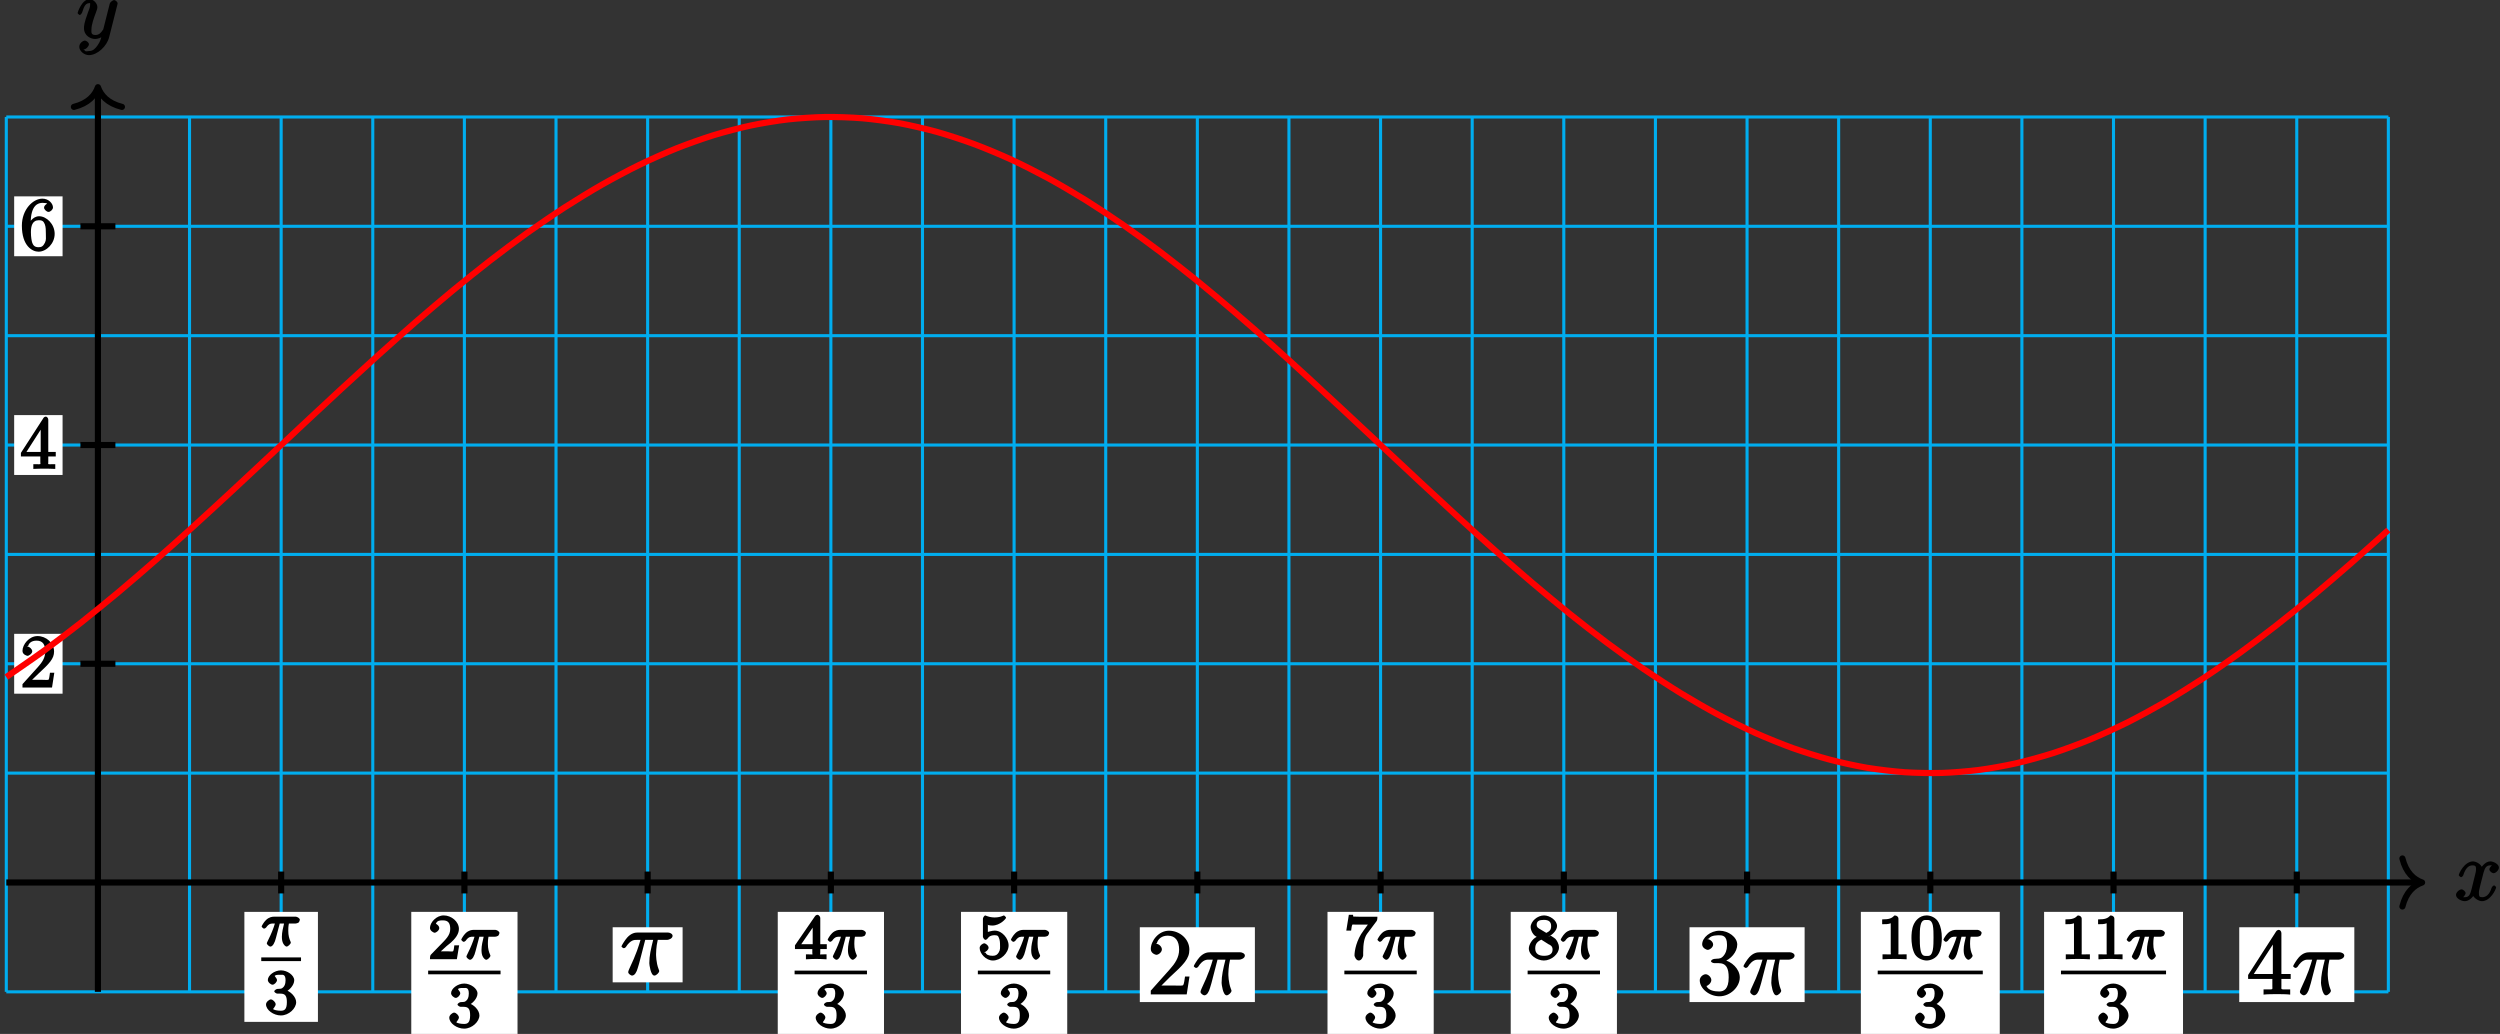 <?xml version="1.0" encoding="UTF-8"?>
<svg xmlns="http://www.w3.org/2000/svg" xmlns:xlink="http://www.w3.org/1999/xlink" width="324pt" height="134pt" viewBox="0 0 324 134" version="1.1">
<rect x="0" y="0" width="324" height="134" fill="#333333" stroke="none"/>
<defs>
<g>
<symbol overflow="visible" id="glyph0-0">
<path style="stroke:none;" d=""/>
</symbol>
<symbol overflow="visible" id="glyph0-1">
<path style="stroke:none;" d="M 5.109 -4.688 C 4.766 -4.625 4.453 -4.219 4.453 -4.016 C 4.453 -3.75 4.828 -3.516 4.984 -3.516 C 5.312 -3.516 5.688 -3.953 5.688 -4.234 C 5.688 -4.688 5.016 -5.047 4.562 -5.047 C 3.906 -5.047 3.375 -4.25 3.266 -4.047 L 3.609 -4.047 C 3.359 -4.859 2.531 -5.047 2.344 -5.047 C 1.234 -5.047 0.484 -3.484 0.484 -3.25 C 0.484 -3.203 0.703 -3 0.781 -3 C 0.859 -3 1 -3.109 1.062 -3.234 C 1.438 -4.453 1.984 -4.531 2.297 -4.531 C 2.781 -4.531 2.719 -4.234 2.719 -3.969 C 2.719 -3.734 2.641 -3.484 2.516 -2.969 L 2.156 -1.5 C 1.984 -0.844 1.859 -0.406 1.281 -0.406 C 1.234 -0.406 1.078 -0.359 0.844 -0.5 L 0.734 -0.25 C 1.125 -0.328 1.375 -0.797 1.375 -0.922 C 1.375 -1.141 1.047 -1.422 0.844 -1.422 C 0.578 -1.422 0.125 -1.047 0.125 -0.703 C 0.125 -0.25 0.812 0.109 1.266 0.109 C 1.781 0.109 2.266 -0.344 2.5 -0.781 L 2.203 -0.891 C 2.375 -0.266 3.094 0.109 3.484 0.109 C 4.594 0.109 5.328 -1.453 5.328 -1.688 C 5.328 -1.75 5.125 -1.938 5.062 -1.938 C 4.969 -1.938 4.781 -1.734 4.75 -1.641 C 4.453 -0.703 4 -0.406 3.516 -0.406 C 3.141 -0.406 3.094 -0.531 3.094 -0.984 C 3.094 -1.219 3.141 -1.391 3.312 -2.094 L 3.688 -3.562 C 3.859 -4.203 4.062 -4.531 4.547 -4.531 C 4.578 -4.531 4.75 -4.578 4.969 -4.438 Z M 5.109 -4.688 "/>
</symbol>
<symbol overflow="visible" id="glyph0-2">
<path style="stroke:none;" d="M 2.703 0.953 C 2.406 1.359 2.125 1.672 1.594 1.672 C 1.469 1.672 1.109 1.812 1.016 1.547 C 0.812 1.469 0.875 1.469 0.891 1.469 C 1.219 1.469 1.594 1.047 1.594 0.797 C 1.594 0.547 1.234 0.312 1.062 0.312 C 0.891 0.312 0.344 0.594 0.344 1.125 C 0.344 1.672 0.984 2.203 1.594 2.203 C 2.672 2.203 3.922 1.062 4.219 -0.141 L 5.281 -4.344 C 5.281 -4.391 5.312 -4.453 5.312 -4.516 C 5.312 -4.688 5.016 -4.938 4.859 -4.938 C 4.766 -4.938 4.359 -4.75 4.281 -4.422 L 3.484 -1.266 C 3.422 -1.062 3.469 -1.156 3.375 -1.031 C 3.172 -0.734 2.938 -0.406 2.422 -0.406 C 1.812 -0.406 1.922 -0.844 1.922 -1.141 C 1.922 -1.75 2.219 -2.578 2.516 -3.359 C 2.625 -3.672 2.688 -3.828 2.688 -4.031 C 2.688 -4.484 2.203 -5.047 1.672 -5.047 C 0.688 -5.047 0.125 -3.344 0.125 -3.25 C 0.125 -3.203 0.328 -3 0.406 -3 C 0.5 -3 0.672 -3.203 0.719 -3.344 C 0.984 -4.25 1.234 -4.531 1.641 -4.531 C 1.75 -4.531 1.75 -4.688 1.75 -4.328 C 1.75 -4.047 1.641 -3.734 1.469 -3.328 C 0.953 -1.922 0.953 -1.562 0.953 -1.297 C 0.953 -0.281 1.859 0.109 2.391 0.109 C 2.703 0.109 3.203 -0.031 3.469 -0.312 L 3.297 -0.484 C 3.141 0.109 3.078 0.422 2.703 0.953 Z M 2.703 0.953 "/>
</symbol>
<symbol overflow="visible" id="glyph1-0">
<path style="stroke:none;" d=""/>
</symbol>
<symbol overflow="visible" id="glyph1-1">
<path style="stroke:none;" d="M 4.203 -1.922 L 3.844 -1.922 C 3.781 -1.594 3.766 -1.188 3.672 -1.031 C 3.609 -0.953 3.188 -1 2.891 -1 L 1.125 -1 L 1.25 -0.734 C 1.5 -0.953 2.078 -1.562 2.328 -1.781 C 3.781 -3.125 4.375 -3.734 4.375 -4.672 C 4.375 -5.781 3.344 -6.672 2.234 -6.672 C 1.125 -6.672 0.281 -5.562 0.281 -4.75 C 0.281 -4.25 0.891 -4.109 0.922 -4.109 C 1.125 -4.109 1.547 -4.406 1.547 -4.703 C 1.547 -4.969 1.188 -5.312 0.922 -5.312 C 0.828 -5.312 0.812 -5.312 1.016 -5.391 C 1.141 -5.797 1.484 -6.078 2.109 -6.078 C 2.922 -6.078 3.234 -5.562 3.234 -4.672 C 3.234 -3.859 2.828 -3.266 2.281 -2.656 L 0.281 -0.438 L 0.281 0 L 4.109 0 L 4.406 -1.922 Z M 4.203 -1.922 "/>
</symbol>
<symbol overflow="visible" id="glyph1-2">
<path style="stroke:none;" d="M 3.625 -6.375 C 3.625 -6.562 3.453 -6.766 3.312 -6.766 C 3.234 -6.766 3.094 -6.719 3.016 -6.609 L 0.078 -2.062 L 0.078 -1.594 L 2.594 -1.594 L 2.594 -0.875 C 2.594 -0.531 2.75 -0.594 2.062 -0.594 L 1.688 -0.594 L 1.688 0.016 C 2.078 -0.016 2.844 -0.016 3.109 -0.016 C 3.375 -0.016 4.141 -0.016 4.531 0.016 L 4.531 -0.594 L 4.172 -0.594 C 3.484 -0.594 3.625 -0.531 3.625 -0.875 L 3.625 -1.594 L 4.594 -1.594 L 4.594 -2.188 L 3.625 -2.188 Z M 2.641 -5.625 L 2.641 -2.188 L 0.797 -2.188 L 2.938 -5.531 Z M 2.641 -5.625 "/>
</symbol>
<symbol overflow="visible" id="glyph1-3">
<path style="stroke:none;" d="M 1.344 -3.484 C 1.344 -5.906 2.359 -6.125 2.875 -6.125 C 3.219 -6.125 3.438 -6.078 3.438 -6.047 C 3.625 -6.047 3.078 -5.891 3.078 -5.5 C 3.078 -5.281 3.406 -4.953 3.656 -4.953 C 3.891 -4.953 4.234 -5.25 4.234 -5.531 C 4.234 -6.031 3.688 -6.672 2.859 -6.672 C 1.656 -6.672 0.203 -5.281 0.203 -3.172 C 0.203 -0.547 1.547 0.203 2.359 0.203 C 3.391 0.203 4.453 -0.859 4.453 -2.109 C 4.453 -3.375 3.391 -4.391 2.438 -4.391 C 1.594 -4.391 1.094 -3.484 1 -3.219 L 1.344 -3.219 Z M 2.359 -0.375 C 1.75 -0.375 1.641 -0.75 1.547 -0.953 C 1.469 -1.188 1.375 -1.656 1.375 -2.328 C 1.375 -3.094 1.547 -3.875 2.406 -3.875 C 2.922 -3.875 3.016 -3.688 3.172 -3.359 C 3.312 -3 3.312 -2.531 3.312 -2.109 C 3.312 -1.625 3.375 -1.312 3.188 -0.953 C 2.953 -0.484 2.734 -0.375 2.359 -0.375 Z M 2.359 -0.375 "/>
</symbol>
<symbol overflow="visible" id="glyph2-0">
<path style="stroke:none;" d=""/>
</symbol>
<symbol overflow="visible" id="glyph2-1">
<path style="stroke:none;" d="M 2.266 -2.906 L 2.953 -2.906 C 2.828 -2.359 2.672 -1.781 2.672 -1.188 C 2.672 -1.125 2.672 -0.781 2.766 -0.5 C 2.875 -0.172 3.141 0.078 3.281 0.078 C 3.453 0.078 3.828 -0.25 3.828 -0.453 C 3.828 -0.5 3.812 -0.516 3.781 -0.594 C 3.625 -0.953 3.5 -1.344 3.5 -1.984 C 3.5 -2.172 3.5 -2.516 3.578 -2.906 L 4.406 -2.906 C 4.531 -2.906 4.734 -2.969 4.828 -3.031 C 4.922 -3.109 5 -3.344 5 -3.391 C 5 -3.625 4.609 -3.797 4.484 -3.797 L 1.609 -3.797 C 1.438 -3.797 1 -3.75 0.609 -3.359 C 0.312 -3.078 0.047 -2.578 0.047 -2.531 C 0.047 -2.453 0.281 -2.25 0.344 -2.25 C 0.438 -2.25 0.578 -2.328 0.625 -2.391 C 1.016 -2.969 1.359 -2.906 1.531 -2.906 L 1.766 -2.906 C 1.578 -2.25 1.219 -1.406 1 -0.984 C 0.812 -0.578 0.719 -0.422 0.719 -0.344 C 0.719 -0.188 1.047 0.078 1.172 0.078 C 1.484 0.078 1.75 -0.406 1.906 -1.062 L 2.391 -2.906 Z M 2.266 -2.906 "/>
</symbol>
<symbol overflow="visible" id="glyph3-0">
<path style="stroke:none;" d=""/>
</symbol>
<symbol overflow="visible" id="glyph3-1">
<path style="stroke:none;" d="M 2.016 -2.656 C 2.641 -2.656 2.859 -2.375 2.859 -1.547 C 2.859 -0.547 2.484 -0.438 2.062 -0.438 C 1.625 -0.438 1.141 -0.547 1.078 -0.656 C 1.031 -0.656 1.406 -1.016 1.406 -1.281 C 1.406 -1.531 1.047 -1.906 0.781 -1.906 C 0.578 -1.906 0.156 -1.578 0.156 -1.266 C 0.156 -0.516 1.156 0.172 2.078 0.172 C 3.125 0.172 4.062 -0.75 4.062 -1.547 C 4.062 -2.203 3.344 -3 2.531 -3.172 L 2.531 -2.812 C 3.156 -3.031 3.812 -3.75 3.812 -4.391 C 3.812 -5.031 2.922 -5.672 2.094 -5.672 C 1.234 -5.672 0.391 -5.016 0.391 -4.422 C 0.391 -4.125 0.781 -3.812 1 -3.812 C 1.25 -3.812 1.578 -4.172 1.578 -4.406 C 1.578 -4.688 1.141 -4.984 1.328 -4.984 C 1.438 -5.125 1.922 -5.094 2.062 -5.094 C 2.266 -5.094 2.688 -5.219 2.688 -4.391 C 2.688 -3.828 2.516 -3.625 2.406 -3.5 C 2.156 -3.25 2.109 -3.297 1.625 -3.266 C 1.469 -3.25 1.219 -3.062 1.219 -2.953 C 1.219 -2.844 1.484 -2.656 1.625 -2.656 Z M 2.016 -2.656 "/>
</symbol>
<symbol overflow="visible" id="glyph3-2">
<path style="stroke:none;" d="M 2.375 -1.688 C 2.5 -1.797 2.844 -2.062 2.969 -2.172 C 3.453 -2.625 3.984 -3.203 3.984 -3.922 C 3.984 -4.875 3 -5.672 2.016 -5.672 C 1.047 -5.672 0.234 -4.75 0.234 -4.047 C 0.234 -3.656 0.734 -3.422 0.844 -3.422 C 1.016 -3.422 1.438 -3.719 1.438 -4.031 C 1.438 -4.438 0.859 -4.625 1.016 -4.625 C 1.172 -5.016 1.531 -5.031 1.922 -5.031 C 2.656 -5.031 2.859 -4.594 2.859 -3.922 C 2.859 -3.094 2.328 -2.609 1.391 -1.656 L 0.375 -0.609 C 0.281 -0.531 0.234 -0.375 0.234 0 L 3.719 0 L 4.016 -1.797 L 3.391 -1.797 C 3.344 -1.453 3.328 -1.172 3.234 -1.031 C 3.188 -0.969 2.719 -1.016 2.594 -1.016 L 1.172 -1.016 L 1.297 -0.703 Z M 2.375 -1.688 "/>
</symbol>
<symbol overflow="visible" id="glyph3-3">
<path style="stroke:none;" d="M 3.328 -5.344 C 3.328 -5.5 3.141 -5.75 2.969 -5.75 C 2.875 -5.75 2.719 -5.688 2.641 -5.562 L 0.047 -1.797 L 0.047 -1.312 L 2.297 -1.312 L 2.297 -0.828 C 2.297 -0.531 2.469 -0.625 1.844 -0.625 L 1.469 -0.625 L 1.469 0.016 C 2.344 -0.031 2.359 -0.031 2.812 -0.031 C 3.266 -0.031 3.281 -0.031 4.141 0.016 L 4.141 -0.625 L 3.781 -0.625 C 3.156 -0.625 3.328 -0.531 3.328 -0.828 L 3.328 -1.312 L 4.172 -1.312 L 4.172 -1.938 L 3.328 -1.938 Z M 2.344 -4.688 L 2.344 -1.938 L 0.859 -1.938 L 2.672 -4.562 Z M 2.344 -4.688 "/>
</symbol>
<symbol overflow="visible" id="glyph3-4">
<path style="stroke:none;" d="M 1.109 -4.484 C 1.219 -4.453 1.531 -4.359 1.875 -4.359 C 2.875 -4.359 3.656 -5.25 3.656 -5.375 C 3.656 -5.453 3.422 -5.672 3.375 -5.672 C 3.359 -5.672 3.219 -5.609 3.172 -5.594 C 2.969 -5.5 2.594 -5.406 2.172 -5.406 C 1.703 -5.406 1.312 -5.531 1.125 -5.609 C 1.109 -5.609 0.969 -5.672 0.953 -5.672 C 0.859 -5.672 0.656 -5.391 0.656 -5.25 L 0.656 -2.922 C 0.656 -2.766 0.859 -2.5 0.984 -2.5 C 1.047 -2.5 1.188 -2.578 1.234 -2.641 C 1.328 -2.766 1.5 -3.109 2.188 -3.109 C 2.625 -3.109 2.656 -2.938 2.719 -2.781 C 2.859 -2.5 2.875 -2.125 2.875 -1.812 C 2.875 -1.516 2.922 -1.219 2.703 -0.875 C 2.547 -0.625 2.359 -0.438 1.938 -0.438 C 1.422 -0.438 1.094 -0.578 1.016 -0.828 C 0.75 -0.906 0.812 -0.906 0.812 -0.906 C 1.031 -0.906 1.391 -1.234 1.391 -1.484 C 1.391 -1.781 0.984 -2.062 0.828 -2.062 C 0.672 -2.062 0.234 -1.797 0.234 -1.453 C 0.234 -0.734 1.047 0.172 1.953 0.172 C 2.953 0.172 3.984 -0.781 3.984 -1.781 C 3.984 -2.703 3.125 -3.703 2.188 -3.703 C 1.797 -3.703 1.281 -3.516 1.297 -3.531 L 1.297 -4.422 Z M 1.109 -4.484 "/>
</symbol>
<symbol overflow="visible" id="glyph3-5">
<path style="stroke:none;" d="M 4.156 -4.906 C 4.234 -5 4.281 -5.141 4.281 -5.5 L 2.078 -5.5 C 1.875 -5.5 1.641 -5.5 1.438 -5.516 C 1.016 -5.547 1.188 -5.438 1.125 -5.75 L 0.578 -5.75 L 0.25 -3.703 L 0.875 -3.703 C 0.922 -4.016 0.953 -4.438 1.078 -4.5 C 1.016 -4.484 1.625 -4.484 1.734 -4.484 L 3.047 -4.484 L 2.469 -3.688 C 1.562 -2.484 1.312 -1.094 1.312 -0.469 C 1.312 -0.375 1.5 0.172 1.875 0.172 C 2.25 0.172 2.438 -0.375 2.438 -0.469 L 2.438 -0.859 C 2.438 -2 2.578 -2.812 2.969 -3.328 Z M 4.156 -4.906 "/>
</symbol>
<symbol overflow="visible" id="glyph3-6">
<path style="stroke:none;" d="M 2.641 -2.875 C 3.094 -3.094 3.812 -3.672 3.812 -4.297 C 3.812 -5.047 2.859 -5.672 2.125 -5.672 C 1.281 -5.672 0.391 -4.906 0.391 -4.156 C 0.391 -3.859 0.562 -3.453 0.75 -3.234 C 0.891 -3.062 0.922 -3.047 1.172 -2.891 C 0.562 -2.609 0.156 -1.844 0.156 -1.391 C 0.156 -0.516 1.234 0.172 2.109 0.172 C 3.078 0.172 4.062 -0.672 4.062 -1.516 C 4.062 -2.031 3.734 -2.484 3.609 -2.625 C 3.469 -2.75 3.453 -2.75 3 -3.047 Z M 1.531 -3.938 C 1.312 -4.078 1.172 -4.172 1.172 -4.453 C 1.172 -4.953 1.531 -5.094 2.109 -5.094 C 2.719 -5.094 3.047 -4.859 3.047 -4.297 C 3.047 -3.828 2.875 -3.625 2.422 -3.406 Z M 1.672 -2.594 C 1.703 -2.578 2.609 -2.016 2.734 -1.922 C 2.875 -1.859 3.234 -1.734 3.234 -1.25 C 3.234 -0.641 2.766 -0.438 2.125 -0.438 C 1.406 -0.438 0.984 -0.734 0.984 -1.391 C 0.984 -1.984 1.25 -2.281 1.781 -2.531 Z M 1.672 -2.594 "/>
</symbol>
<symbol overflow="visible" id="glyph3-7">
<path style="stroke:none;" d="M 2.688 -5.266 C 2.688 -5.469 2.484 -5.672 2.188 -5.672 C 1.812 -5.297 1.516 -5.156 0.578 -5.156 L 0.578 -4.531 C 0.984 -4.531 1.406 -4.531 1.688 -4.656 L 1.688 -0.844 C 1.688 -0.547 1.844 -0.625 1.094 -0.625 L 0.625 -0.625 L 0.625 0.016 C 1.141 -0.031 1.828 -0.031 2.188 -0.031 C 2.547 -0.031 3.234 -0.031 3.75 0.016 L 3.75 -0.625 L 3.281 -0.625 C 2.531 -0.625 2.688 -0.547 2.688 -0.844 Z M 2.688 -5.266 "/>
</symbol>
<symbol overflow="visible" id="glyph3-8">
<path style="stroke:none;" d="M 4.078 -2.719 C 4.078 -3.578 3.938 -4.219 3.672 -4.734 C 3.328 -5.438 2.547 -5.672 2.109 -5.672 C 1.109 -5.672 0.609 -4.859 0.5 -4.641 L 0.438 -4.516 C 0.156 -3.922 0.141 -3.141 0.141 -2.719 C 0.141 -2.203 0.219 -1.266 0.594 -0.625 C 0.969 -0.047 1.688 0.172 2.109 0.172 C 2.5 0.172 3.312 -0.016 3.703 -0.797 C 4 -1.375 4.078 -2.203 4.078 -2.719 Z M 2.109 -0.422 C 1.844 -0.422 1.469 -0.359 1.312 -1.203 C 1.219 -1.656 1.219 -2.406 1.219 -2.828 C 1.219 -3.375 1.219 -3.922 1.312 -4.359 C 1.469 -5.172 1.906 -5.078 2.109 -5.078 C 2.375 -5.078 2.734 -5.125 2.906 -4.406 C 3 -3.953 3 -3.359 3 -2.828 C 3 -2.344 3 -1.641 2.906 -1.188 C 2.734 -0.344 2.375 -0.422 2.109 -0.422 Z M 2.109 -0.422 "/>
</symbol>
<symbol overflow="visible" id="glyph4-0">
<path style="stroke:none;" d=""/>
</symbol>
<symbol overflow="visible" id="glyph4-1">
<path style="stroke:none;" d="M 3.094 -4.5 L 4.25 -4.5 C 3.953 -3.312 3.75 -2.438 3.75 -1.484 C 3.75 -1.312 3.922 0.125 4.406 0.125 C 4.656 0.125 5.031 -0.25 5.031 -0.453 C 5.031 -0.516 5.031 -0.531 4.953 -0.719 C 4.625 -1.547 4.625 -2.562 4.625 -2.656 C 4.625 -2.719 4.625 -3.578 4.844 -4.5 L 6.062 -4.5 C 6.219 -4.5 6.766 -4.656 6.766 -5.031 C 6.766 -5.297 6.391 -5.453 6.172 -5.453 L 2.234 -5.453 C 1.953 -5.453 1.438 -5.406 0.891 -4.812 C 0.578 -4.469 0.141 -3.734 0.141 -3.656 C 0.141 -3.578 0.375 -3.422 0.438 -3.422 C 0.531 -3.422 0.641 -3.484 0.703 -3.562 C 1.328 -4.547 1.844 -4.5 2.141 -4.5 L 2.609 -4.5 C 2.391 -3.75 2.094 -2.719 1.141 -0.719 C 1.062 -0.531 1.016 -0.406 1.016 -0.328 C 1.016 -0.078 1.406 0.125 1.5 0.125 C 1.859 0.125 2.109 -0.328 2.25 -0.844 C 2.438 -1.453 2.438 -1.469 2.562 -1.953 L 3.219 -4.5 Z M 3.094 -4.5 "/>
</symbol>
<symbol overflow="visible" id="glyph5-0">
<path style="stroke:none;" d=""/>
</symbol>
<symbol overflow="visible" id="glyph5-1">
<path style="stroke:none;" d="M 5.266 -2.312 L 4.859 -2.312 C 4.797 -1.953 4.75 -1.406 4.625 -1.203 C 4.547 -1.094 3.984 -1.141 3.625 -1.141 L 1.406 -1.141 L 1.516 -0.891 C 1.844 -1.156 2.562 -1.922 2.875 -2.219 C 4.703 -3.891 5.422 -4.609 5.422 -5.797 C 5.422 -7.172 4.172 -8.25 2.781 -8.25 C 1.406 -8.25 0.422 -6.906 0.422 -5.875 C 0.422 -5.266 1.109 -5.125 1.141 -5.125 C 1.406 -5.125 1.859 -5.453 1.859 -5.828 C 1.859 -6.172 1.484 -6.547 1.141 -6.547 C 1.047 -6.547 1.016 -6.547 1.203 -6.609 C 1.359 -7.203 1.859 -7.609 2.625 -7.609 C 3.641 -7.609 4.094 -6.891 4.094 -5.797 C 4.094 -4.781 3.562 -4 2.875 -3.234 L 0.422 -0.484 L 0.422 0 L 5.078 0 L 5.438 -2.312 Z M 5.266 -2.312 "/>
</symbol>
<symbol overflow="visible" id="glyph5-2">
<path style="stroke:none;" d="M 2.203 -4.594 C 2 -4.578 1.781 -4.406 1.781 -4.297 C 1.781 -4.188 2.016 -4.047 2.219 -4.047 L 2.766 -4.047 C 3.797 -4.047 4.078 -3.344 4.078 -2.203 C 4.078 -0.641 3.438 -0.375 2.844 -0.375 C 2.266 -0.375 1.453 -0.484 1.188 -1.094 C 1.328 -1.078 1.828 -1.438 1.828 -1.859 C 1.828 -2.219 1.422 -2.609 1.094 -2.609 C 0.797 -2.609 0.328 -2.281 0.328 -1.828 C 0.328 -0.766 1.547 0.25 2.875 0.25 C 4.297 0.25 5.516 -0.984 5.516 -2.188 C 5.516 -3.281 4.469 -4.297 3.328 -4.5 L 3.328 -4.203 C 4.359 -4.5 5.188 -5.516 5.188 -6.453 C 5.188 -7.406 4.047 -8.25 2.891 -8.25 C 1.703 -8.25 0.641 -7.359 0.641 -6.484 C 0.641 -6.016 1.188 -5.766 1.359 -5.766 C 1.609 -5.766 2.062 -6.094 2.062 -6.453 C 2.062 -6.844 1.609 -7.156 1.344 -7.156 C 1.281 -7.156 1.25 -7.156 1.531 -7.25 C 1.781 -7.703 2.797 -7.656 2.859 -7.656 C 3.25 -7.656 3.859 -7.625 3.859 -6.453 C 3.859 -6.234 3.875 -5.672 3.531 -5.156 C 3.172 -4.625 2.875 -4.641 2.562 -4.625 Z M 2.203 -4.594 "/>
</symbol>
<symbol overflow="visible" id="glyph5-3">
<path style="stroke:none;" d="M 4.469 -7.922 C 4.469 -8.156 4.312 -8.359 4.141 -8.359 C 4.047 -8.359 3.891 -8.312 3.797 -8.172 L 0.156 -2.516 L 0.156 -2 L 3.297 -2 L 3.297 -1.047 C 3.297 -0.609 3.438 -0.641 2.562 -0.641 L 2.156 -0.641 L 2.156 0.031 C 2.609 -0.031 3.547 -0.031 3.891 -0.031 C 4.219 -0.031 5.172 -0.031 5.609 0.031 L 5.609 -0.641 L 5.219 -0.641 C 4.344 -0.641 4.469 -0.609 4.469 -1.047 L 4.469 -2 L 5.672 -2 L 5.672 -2.641 L 4.469 -2.641 Z M 3.359 -7 L 3.359 -2.641 L 0.891 -2.641 L 3.641 -6.891 Z M 3.359 -7 "/>
</symbol>
</g>
</defs>
<g id="surface1">
<path style="fill:none;stroke-width:0.399;stroke-linecap:butt;stroke-linejoin:miter;stroke:rgb(0%,67.839%,93.729%);stroke-opacity:1;stroke-miterlimit:10;" d="M -11.874 -14.173 L 296.849 -14.173 M -11.874 -0.001 L 296.849 -0.001 M -11.874 14.175 L 296.849 14.175 M -11.874 28.347 L 296.849 28.347 M -11.874 42.518 L 296.849 42.518 M -11.874 56.694 L 296.849 56.694 M -11.874 70.866 L 296.849 70.866 M -11.874 85.042 L 296.849 85.042 M -11.874 99.21 L 296.849 99.21 M -11.874 -14.173 L -11.874 99.214 M 0.001 -14.173 L 0.001 99.214 M 11.873 -14.173 L 11.873 99.214 M 23.747 -14.173 L 23.747 99.214 M 35.623 -14.173 L 35.623 99.214 M 47.494 -14.173 L 47.494 99.214 M 59.369 -14.173 L 59.369 99.214 M 71.244 -14.173 L 71.244 99.214 M 83.115 -14.173 L 83.115 99.214 M 94.99 -14.173 L 94.99 99.214 M 106.865 -14.173 L 106.865 99.214 M 118.736 -14.173 L 118.736 99.214 M 130.611 -14.173 L 130.611 99.214 M 142.486 -14.173 L 142.486 99.214 M 154.357 -14.173 L 154.357 99.214 M 166.232 -14.173 L 166.232 99.214 M 178.107 -14.173 L 178.107 99.214 M 189.978 -14.173 L 189.978 99.214 M 201.853 -14.173 L 201.853 99.214 M 213.728 -14.173 L 213.728 99.214 M 225.599 -14.173 L 225.599 99.214 M 237.474 -14.173 L 237.474 99.214 M 249.349 -14.173 L 249.349 99.214 M 261.22 -14.173 L 261.22 99.214 M 273.095 -14.173 L 273.095 99.214 M 284.97 -14.173 L 284.97 99.214 M 296.841 -14.173 L 296.841 99.214 " transform="matrix(1,0,0,-1,12.69,114.37)"/>
<path style="fill:none;stroke-width:0.797;stroke-linecap:butt;stroke-linejoin:miter;stroke:rgb(0%,0%,0%);stroke-opacity:1;stroke-miterlimit:10;" d="M -11.874 -0.001 L 300.814 -0.001 " transform="matrix(1,0,0,-1,12.69,114.37)"/>
<path style="fill:none;stroke-width:0.797;stroke-linecap:round;stroke-linejoin:round;stroke:rgb(0%,0%,0%);stroke-opacity:1;stroke-miterlimit:10;" d="M -2.551 3.112 C -2.086 1.245 -1.047 0.362 -0 -0.001 C -1.047 -0.364 -2.086 -1.243 -2.551 -3.11 " transform="matrix(1,0,0,-1,313.903,114.37)"/>
<g style="fill:rgb(0%,0%,0%);fill-opacity:1;">
  <use xlink:href="#glyph0-1" x="318.171" y="116.683"/>
</g>
<path style="fill:none;stroke-width:0.797;stroke-linecap:butt;stroke-linejoin:miter;stroke:rgb(0%,0%,0%);stroke-opacity:1;stroke-miterlimit:10;" d="M 0.001 -14.173 L 0.001 102.671 " transform="matrix(1,0,0,-1,12.69,114.37)"/>
<path style="fill:none;stroke-width:0.797;stroke-linecap:round;stroke-linejoin:round;stroke:rgb(0%,0%,0%);stroke-opacity:1;stroke-miterlimit:10;" d="M -2.549 3.112 C -2.084 1.245 -1.045 0.362 0.002 -0.001 C -1.045 -0.365 -2.084 -1.244 -2.549 -3.111 " transform="matrix(0,-1,-1,0,12.69,11.303)"/>
<g style="fill:rgb(0%,0%,0%);fill-opacity:1;">
  <use xlink:href="#glyph0-2" x="9.931" y="4.943"/>
</g>
<path style="fill:none;stroke-width:0.797;stroke-linecap:butt;stroke-linejoin:miter;stroke:rgb(0%,0%,0%);stroke-opacity:1;stroke-miterlimit:10;" d="M 2.267 28.347 L -2.268 28.347 " transform="matrix(1,0,0,-1,12.69,114.37)"/>
<path style=" stroke:none;fill-rule:nonzero;fill:rgb(100%,100%,100%);fill-opacity:1;" d="M 8.109 82.145 L 1.836 82.145 L 1.836 89.902 L 8.109 89.902 Z M 8.109 82.145 "/>
<g style="fill:rgb(0%,0%,0%);fill-opacity:1;">
  <use xlink:href="#glyph1-1" x="2.632" y="89.106"/>
</g>
<path style="fill:none;stroke-width:0.797;stroke-linecap:butt;stroke-linejoin:miter;stroke:rgb(0%,0%,0%);stroke-opacity:1;stroke-miterlimit:10;" d="M 2.267 56.694 L -2.268 56.694 " transform="matrix(1,0,0,-1,12.69,114.37)"/>
<path style=" stroke:none;fill-rule:nonzero;fill:rgb(100%,100%,100%);fill-opacity:1;" d="M 8.109 53.797 L 1.836 53.797 L 1.836 61.555 L 8.109 61.555 Z M 8.109 53.797 "/>
<g style="fill:rgb(0%,0%,0%);fill-opacity:1;">
  <use xlink:href="#glyph1-2" x="2.632" y="60.756"/>
</g>
<path style="fill:none;stroke-width:0.797;stroke-linecap:butt;stroke-linejoin:miter;stroke:rgb(0%,0%,0%);stroke-opacity:1;stroke-miterlimit:10;" d="M 2.267 85.042 L -2.268 85.042 " transform="matrix(1,0,0,-1,12.69,114.37)"/>
<path style=" stroke:none;fill-rule:nonzero;fill:rgb(100%,100%,100%);fill-opacity:1;" d="M 8.109 25.449 L 1.836 25.449 L 1.836 33.207 L 8.109 33.207 Z M 8.109 25.449 "/>
<g style="fill:rgb(0%,0%,0%);fill-opacity:1;">
  <use xlink:href="#glyph1-3" x="2.632" y="32.416"/>
</g>
<path style="fill:none;stroke-width:0.797;stroke-linecap:butt;stroke-linejoin:miter;stroke:rgb(0%,0%,0%);stroke-opacity:1;stroke-miterlimit:10;" d="M 23.747 1.417 L 23.747 -1.419 " transform="matrix(1,0,0,-1,12.69,114.37)"/>
<path style=" stroke:none;fill-rule:nonzero;fill:rgb(100%,100%,100%);fill-opacity:1;" d="M 31.672 132.434 L 41.203 132.434 L 41.203 118.18 L 31.672 118.18 Z M 31.672 132.434 "/>
<g style="fill:rgb(0%,0%,0%);fill-opacity:1;">
  <use xlink:href="#glyph2-1" x="33.86" y="122.6"/>
</g>
<path style="fill:none;stroke-width:0.478;stroke-linecap:butt;stroke-linejoin:miter;stroke:rgb(0%,0%,0%);stroke-opacity:1;stroke-miterlimit:10;" d="M 69.879 -168.38 L 75.032 -168.38 " transform="matrix(1,0,0,-1,-36.02,-44.06)"/>
<g style="fill:rgb(0%,0%,0%);fill-opacity:1;">
  <use xlink:href="#glyph3-1" x="34.32" y="131.43"/>
</g>
<path style="fill:none;stroke-width:0.797;stroke-linecap:butt;stroke-linejoin:miter;stroke:rgb(0%,0%,0%);stroke-opacity:1;stroke-miterlimit:10;" d="M 47.498 1.417 L 47.498 -1.419 " transform="matrix(1,0,0,-1,12.69,114.37)"/>
<path style=" stroke:none;fill-rule:nonzero;fill:rgb(100%,100%,100%);fill-opacity:1;" d="M 53.301 134.137 L 67.07 134.137 L 67.07 118.18 L 53.301 118.18 Z M 53.301 134.137 "/>
<g style="fill:rgb(0%,0%,0%);fill-opacity:1;">
  <use xlink:href="#glyph3-2" x="55.49" y="124.31"/>
</g>
<g style="fill:rgb(0%,0%,0%);fill-opacity:1;">
  <use xlink:href="#glyph2-1" x="59.73" y="124.31"/>
</g>
<path style="fill:none;stroke-width:0.478;stroke-linecap:butt;stroke-linejoin:miter;stroke:rgb(0%,0%,0%);stroke-opacity:1;stroke-miterlimit:10;" d="M 69.878 -168.381 L 79.261 -168.381 " transform="matrix(1,0,0,-1,-14.39,-42.35)"/>
<g style="fill:rgb(0%,0%,0%);fill-opacity:1;">
  <use xlink:href="#glyph3-1" x="58.07" y="133.14"/>
</g>
<path style="fill:none;stroke-width:0.797;stroke-linecap:butt;stroke-linejoin:miter;stroke:rgb(0%,0%,0%);stroke-opacity:1;stroke-miterlimit:10;" d="M 94.99 1.417 L 94.99 -1.419 " transform="matrix(1,0,0,-1,12.69,114.37)"/>
<path style=" stroke:none;fill-rule:nonzero;fill:rgb(100%,100%,100%);fill-opacity:1;" d="M 100.797 134.137 L 114.566 134.137 L 114.566 118.18 L 100.797 118.18 Z M 100.797 134.137 "/>
<g style="fill:rgb(0%,0%,0%);fill-opacity:1;">
  <use xlink:href="#glyph3-3" x="102.98" y="124.31"/>
</g>
<g style="fill:rgb(0%,0%,0%);fill-opacity:1;">
  <use xlink:href="#glyph2-1" x="107.22" y="124.31"/>
</g>
<path style="fill:none;stroke-width:0.478;stroke-linecap:butt;stroke-linejoin:miter;stroke:rgb(0%,0%,0%);stroke-opacity:1;stroke-miterlimit:10;" d="M 69.88 -168.381 L 79.259 -168.381 " transform="matrix(1,0,0,-1,33.1,-42.35)"/>
<g style="fill:rgb(0%,0%,0%);fill-opacity:1;">
  <use xlink:href="#glyph3-1" x="105.56" y="133.14"/>
</g>
<path style="fill:none;stroke-width:0.797;stroke-linecap:butt;stroke-linejoin:miter;stroke:rgb(0%,0%,0%);stroke-opacity:1;stroke-miterlimit:10;" d="M 118.74 1.417 L 118.74 -1.419 " transform="matrix(1,0,0,-1,12.69,114.37)"/>
<path style=" stroke:none;fill-rule:nonzero;fill:rgb(100%,100%,100%);fill-opacity:1;" d="M 124.547 134.137 L 138.312 134.137 L 138.312 118.18 L 124.547 118.18 Z M 124.547 134.137 "/>
<g style="fill:rgb(0%,0%,0%);fill-opacity:1;">
  <use xlink:href="#glyph3-4" x="126.73" y="124.31"/>
</g>
<g style="fill:rgb(0%,0%,0%);fill-opacity:1;">
  <use xlink:href="#glyph2-1" x="130.97" y="124.31"/>
</g>
<path style="fill:none;stroke-width:0.478;stroke-linecap:butt;stroke-linejoin:miter;stroke:rgb(0%,0%,0%);stroke-opacity:1;stroke-miterlimit:10;" d="M 69.88 -168.381 L 79.259 -168.381 " transform="matrix(1,0,0,-1,56.85,-42.35)"/>
<g style="fill:rgb(0%,0%,0%);fill-opacity:1;">
  <use xlink:href="#glyph3-1" x="129.31" y="133.14"/>
</g>
<path style="fill:none;stroke-width:0.797;stroke-linecap:butt;stroke-linejoin:miter;stroke:rgb(0%,0%,0%);stroke-opacity:1;stroke-miterlimit:10;" d="M 166.236 1.417 L 166.236 -1.419 " transform="matrix(1,0,0,-1,12.69,114.37)"/>
<path style=" stroke:none;fill-rule:nonzero;fill:rgb(100%,100%,100%);fill-opacity:1;" d="M 172.043 134.137 L 185.809 134.137 L 185.809 118.18 L 172.043 118.18 Z M 172.043 134.137 "/>
<g style="fill:rgb(0%,0%,0%);fill-opacity:1;">
  <use xlink:href="#glyph3-5" x="174.23" y="124.31"/>
</g>
<g style="fill:rgb(0%,0%,0%);fill-opacity:1;">
  <use xlink:href="#glyph2-1" x="178.47" y="124.31"/>
</g>
<path style="fill:none;stroke-width:0.478;stroke-linecap:butt;stroke-linejoin:miter;stroke:rgb(0%,0%,0%);stroke-opacity:1;stroke-miterlimit:10;" d="M 69.88 -168.381 L 79.259 -168.381 " transform="matrix(1,0,0,-1,104.35,-42.35)"/>
<g style="fill:rgb(0%,0%,0%);fill-opacity:1;">
  <use xlink:href="#glyph3-1" x="176.81" y="133.14"/>
</g>
<path style="fill:none;stroke-width:0.797;stroke-linecap:butt;stroke-linejoin:miter;stroke:rgb(0%,0%,0%);stroke-opacity:1;stroke-miterlimit:10;" d="M 189.982 1.417 L 189.982 -1.419 " transform="matrix(1,0,0,-1,12.69,114.37)"/>
<path style=" stroke:none;fill-rule:nonzero;fill:rgb(100%,100%,100%);fill-opacity:1;" d="M 195.789 134.137 L 209.555 134.137 L 209.555 118.18 L 195.789 118.18 Z M 195.789 134.137 "/>
<g style="fill:rgb(0%,0%,0%);fill-opacity:1;">
  <use xlink:href="#glyph3-6" x="197.98" y="124.31"/>
</g>
<g style="fill:rgb(0%,0%,0%);fill-opacity:1;">
  <use xlink:href="#glyph2-1" x="202.22" y="124.31"/>
</g>
<path style="fill:none;stroke-width:0.478;stroke-linecap:butt;stroke-linejoin:miter;stroke:rgb(0%,0%,0%);stroke-opacity:1;stroke-miterlimit:10;" d="M 69.88 -168.381 L 79.259 -168.381 " transform="matrix(1,0,0,-1,128.1,-42.35)"/>
<g style="fill:rgb(0%,0%,0%);fill-opacity:1;">
  <use xlink:href="#glyph3-1" x="200.56" y="133.14"/>
</g>
<path style="fill:none;stroke-width:0.797;stroke-linecap:butt;stroke-linejoin:miter;stroke:rgb(0%,0%,0%);stroke-opacity:1;stroke-miterlimit:10;" d="M 237.478 1.417 L 237.478 -1.419 " transform="matrix(1,0,0,-1,12.69,114.37)"/>
<path style=" stroke:none;fill-rule:nonzero;fill:rgb(100%,100%,100%);fill-opacity:1;" d="M 241.168 134.137 L 259.168 134.137 L 259.168 118.18 L 241.168 118.18 Z M 241.168 134.137 "/>
<g style="fill:rgb(0%,0%,0%);fill-opacity:1;">
  <use xlink:href="#glyph3-7" x="243.35" y="124.31"/>
  <use xlink:href="#glyph3-8" x="247.584" y="124.31"/>
</g>
<g style="fill:rgb(0%,0%,0%);fill-opacity:1;">
  <use xlink:href="#glyph2-1" x="251.82" y="124.31"/>
</g>
<path style="fill:none;stroke-width:0.478;stroke-linecap:butt;stroke-linejoin:miter;stroke:rgb(0%,0%,0%);stroke-opacity:1;stroke-miterlimit:10;" d="M 69.882 -168.381 L 83.499 -168.381 " transform="matrix(1,0,0,-1,173.47,-42.35)"/>
<g style="fill:rgb(0%,0%,0%);fill-opacity:1;">
  <use xlink:href="#glyph3-1" x="248.04" y="133.14"/>
</g>
<path style="fill:none;stroke-width:0.797;stroke-linecap:butt;stroke-linejoin:miter;stroke:rgb(0%,0%,0%);stroke-opacity:1;stroke-miterlimit:10;" d="M 261.224 1.417 L 261.224 -1.419 " transform="matrix(1,0,0,-1,12.69,114.37)"/>
<path style=" stroke:none;fill-rule:nonzero;fill:rgb(100%,100%,100%);fill-opacity:1;" d="M 264.914 134.137 L 282.918 134.137 L 282.918 118.18 L 264.914 118.18 Z M 264.914 134.137 "/>
<g style="fill:rgb(0%,0%,0%);fill-opacity:1;">
  <use xlink:href="#glyph3-7" x="267.1" y="124.31"/>
  <use xlink:href="#glyph3-7" x="271.334" y="124.31"/>
</g>
<g style="fill:rgb(0%,0%,0%);fill-opacity:1;">
  <use xlink:href="#glyph2-1" x="275.57" y="124.31"/>
</g>
<path style="fill:none;stroke-width:0.478;stroke-linecap:butt;stroke-linejoin:miter;stroke:rgb(0%,0%,0%);stroke-opacity:1;stroke-miterlimit:10;" d="M 69.882 -168.381 L 83.499 -168.381 " transform="matrix(1,0,0,-1,197.22,-42.35)"/>
<g style="fill:rgb(0%,0%,0%);fill-opacity:1;">
  <use xlink:href="#glyph3-1" x="271.79" y="133.14"/>
</g>
<path style="fill:none;stroke-width:0.797;stroke-linecap:butt;stroke-linejoin:miter;stroke:rgb(0%,0%,0%);stroke-opacity:1;stroke-miterlimit:10;" d="M 71.244 1.417 L 71.244 -1.419 " transform="matrix(1,0,0,-1,12.69,114.37)"/>
<path style=" stroke:none;fill-rule:nonzero;fill:rgb(100%,100%,100%);fill-opacity:1;" d="M 79.402 127.312 L 88.465 127.312 L 88.465 120.172 L 79.402 120.172 Z M 79.402 127.312 "/>
<g style="fill:rgb(0%,0%,0%);fill-opacity:1;">
  <use xlink:href="#glyph4-1" x="80.4" y="126.31"/>
</g>
<path style="fill:none;stroke-width:0.797;stroke-linecap:butt;stroke-linejoin:miter;stroke:rgb(0%,0%,0%);stroke-opacity:1;stroke-miterlimit:10;" d="M 142.486 1.417 L 142.486 -1.419 " transform="matrix(1,0,0,-1,12.69,114.37)"/>
<path style=" stroke:none;fill-rule:nonzero;fill:rgb(100%,100%,100%);fill-opacity:1;" d="M 147.719 129.867 L 162.633 129.867 L 162.633 120.172 L 147.719 120.172 Z M 147.719 129.867 "/>
<g style="fill:rgb(0%,0%,0%);fill-opacity:1;">
  <use xlink:href="#glyph5-1" x="148.72" y="128.87"/>
</g>
<g style="fill:rgb(0%,0%,0%);fill-opacity:1;">
  <use xlink:href="#glyph4-1" x="154.57" y="128.87"/>
</g>
<path style="fill:none;stroke-width:0.797;stroke-linecap:butt;stroke-linejoin:miter;stroke:rgb(0%,0%,0%);stroke-opacity:1;stroke-miterlimit:10;" d="M 213.732 1.417 L 213.732 -1.419 " transform="matrix(1,0,0,-1,12.69,114.37)"/>
<path style=" stroke:none;fill-rule:nonzero;fill:rgb(100%,100%,100%);fill-opacity:1;" d="M 218.961 129.867 L 233.879 129.867 L 233.879 120.172 L 218.961 120.172 Z M 218.961 129.867 "/>
<g style="fill:rgb(0%,0%,0%);fill-opacity:1;">
  <use xlink:href="#glyph5-2" x="219.96" y="128.87"/>
</g>
<g style="fill:rgb(0%,0%,0%);fill-opacity:1;">
  <use xlink:href="#glyph4-1" x="225.81" y="128.87"/>
</g>
<path style="fill:none;stroke-width:0.797;stroke-linecap:butt;stroke-linejoin:miter;stroke:rgb(0%,0%,0%);stroke-opacity:1;stroke-miterlimit:10;" d="M 284.974 1.417 L 284.974 -1.419 " transform="matrix(1,0,0,-1,12.69,114.37)"/>
<path style=" stroke:none;fill-rule:nonzero;fill:rgb(100%,100%,100%);fill-opacity:1;" d="M 290.207 129.867 L 305.121 129.867 L 305.121 120.172 L 290.207 120.172 Z M 290.207 129.867 "/>
<g style="fill:rgb(0%,0%,0%);fill-opacity:1;">
  <use xlink:href="#glyph5-3" x="291.2" y="128.87"/>
</g>
<g style="fill:rgb(0%,0%,0%);fill-opacity:1;">
  <use xlink:href="#glyph4-1" x="297.05" y="128.87"/>
</g>
<path style="fill:none;stroke-width:0.797;stroke-linecap:butt;stroke-linejoin:miter;stroke:rgb(100%,0%,0%);stroke-opacity:1;stroke-miterlimit:10;" d="M -11.874 26.628 C -11.874 26.628 -8.389 29.015 -7.049 29.991 C -5.713 30.964 -3.565 32.6 -2.225 33.651 C -0.889 34.706 1.259 36.46 2.599 37.577 C 3.935 38.694 6.083 40.546 7.419 41.718 C 8.759 42.89 10.908 44.815 12.244 46.026 C 13.583 47.237 15.728 49.218 17.068 50.456 C 18.408 51.694 20.552 53.706 21.892 54.956 C 23.232 56.206 25.376 58.225 26.716 59.475 C 28.056 60.722 30.201 62.729 31.54 63.964 C 32.876 65.198 35.025 67.163 36.365 68.37 C 37.701 69.573 39.849 71.483 41.185 72.643 C 42.525 73.804 44.673 75.632 46.009 76.737 C 47.349 77.839 49.498 79.565 50.833 80.604 C 52.173 81.64 54.318 83.245 55.658 84.202 C 56.998 85.155 59.142 86.624 60.482 87.487 C 61.822 88.35 63.966 89.663 65.306 90.425 C 66.642 91.186 68.79 92.331 70.13 92.983 C 71.466 93.636 73.615 94.593 74.951 95.128 C 76.29 95.663 78.439 96.429 79.775 96.843 C 81.115 97.257 83.263 97.815 84.599 98.1 C 85.939 98.386 88.083 98.741 89.423 98.893 C 90.763 99.046 92.908 99.186 94.248 99.206 C 95.587 99.229 97.732 99.151 99.072 99.042 C 100.408 98.929 102.556 98.64 103.896 98.397 C 105.232 98.151 107.38 97.651 108.72 97.28 C 110.056 96.905 112.205 96.202 113.54 95.702 C 114.88 95.206 117.029 94.308 118.365 93.69 C 119.705 93.073 121.849 91.983 123.189 91.257 C 124.529 90.526 126.673 89.265 128.013 88.433 C 129.353 87.597 131.498 86.179 132.837 85.249 C 134.177 84.319 136.322 82.757 137.662 81.745 C 138.998 80.733 141.146 79.038 142.486 77.956 C 143.822 76.87 145.97 75.069 147.306 73.925 C 148.646 72.78 150.794 70.893 152.13 69.702 C 153.47 68.511 155.615 66.558 156.955 65.331 C 158.294 64.104 160.439 62.108 161.779 60.862 C 163.119 59.616 165.263 57.6 166.603 56.35 C 167.943 55.097 170.087 53.081 171.427 51.839 C 172.763 50.593 174.912 48.604 176.251 47.382 C 177.587 46.159 179.736 44.218 181.072 43.03 C 182.412 41.843 184.56 39.972 185.896 38.835 C 187.236 37.698 189.384 35.913 190.72 34.839 C 192.06 33.765 194.205 32.089 195.544 31.089 C 196.884 30.089 199.029 28.546 200.369 27.632 C 201.708 26.718 203.853 25.319 205.193 24.499 C 206.529 23.683 208.677 22.448 210.017 21.733 C 211.353 21.022 213.501 19.964 214.841 19.362 C 216.177 18.765 218.326 17.893 219.662 17.413 C 221.001 16.936 223.15 16.261 224.486 15.909 C 225.826 15.554 227.97 15.089 229.31 14.862 C 230.65 14.64 232.794 14.386 234.134 14.292 C 235.474 14.198 237.619 14.155 238.958 14.198 C 240.294 14.237 242.443 14.413 243.783 14.585 C 245.119 14.757 247.267 15.143 248.607 15.448 C 249.943 15.753 252.091 16.347 253.427 16.776 C 254.767 17.21 256.915 18.003 258.251 18.558 C 259.591 19.112 261.736 20.1 263.076 20.768 C 264.415 21.44 266.56 22.608 267.9 23.386 C 269.24 24.167 271.384 25.503 272.724 26.382 C 274.064 27.257 276.208 28.749 277.548 29.718 C 278.884 30.686 281.033 32.311 282.373 33.358 C 283.708 34.405 285.857 36.147 287.193 37.261 C 288.533 38.378 290.681 40.218 292.017 41.386 C 293.357 42.554 296.841 45.682 296.841 45.682 " transform="matrix(1,0,0,-1,12.69,114.37)"/>
</g>
</svg>
